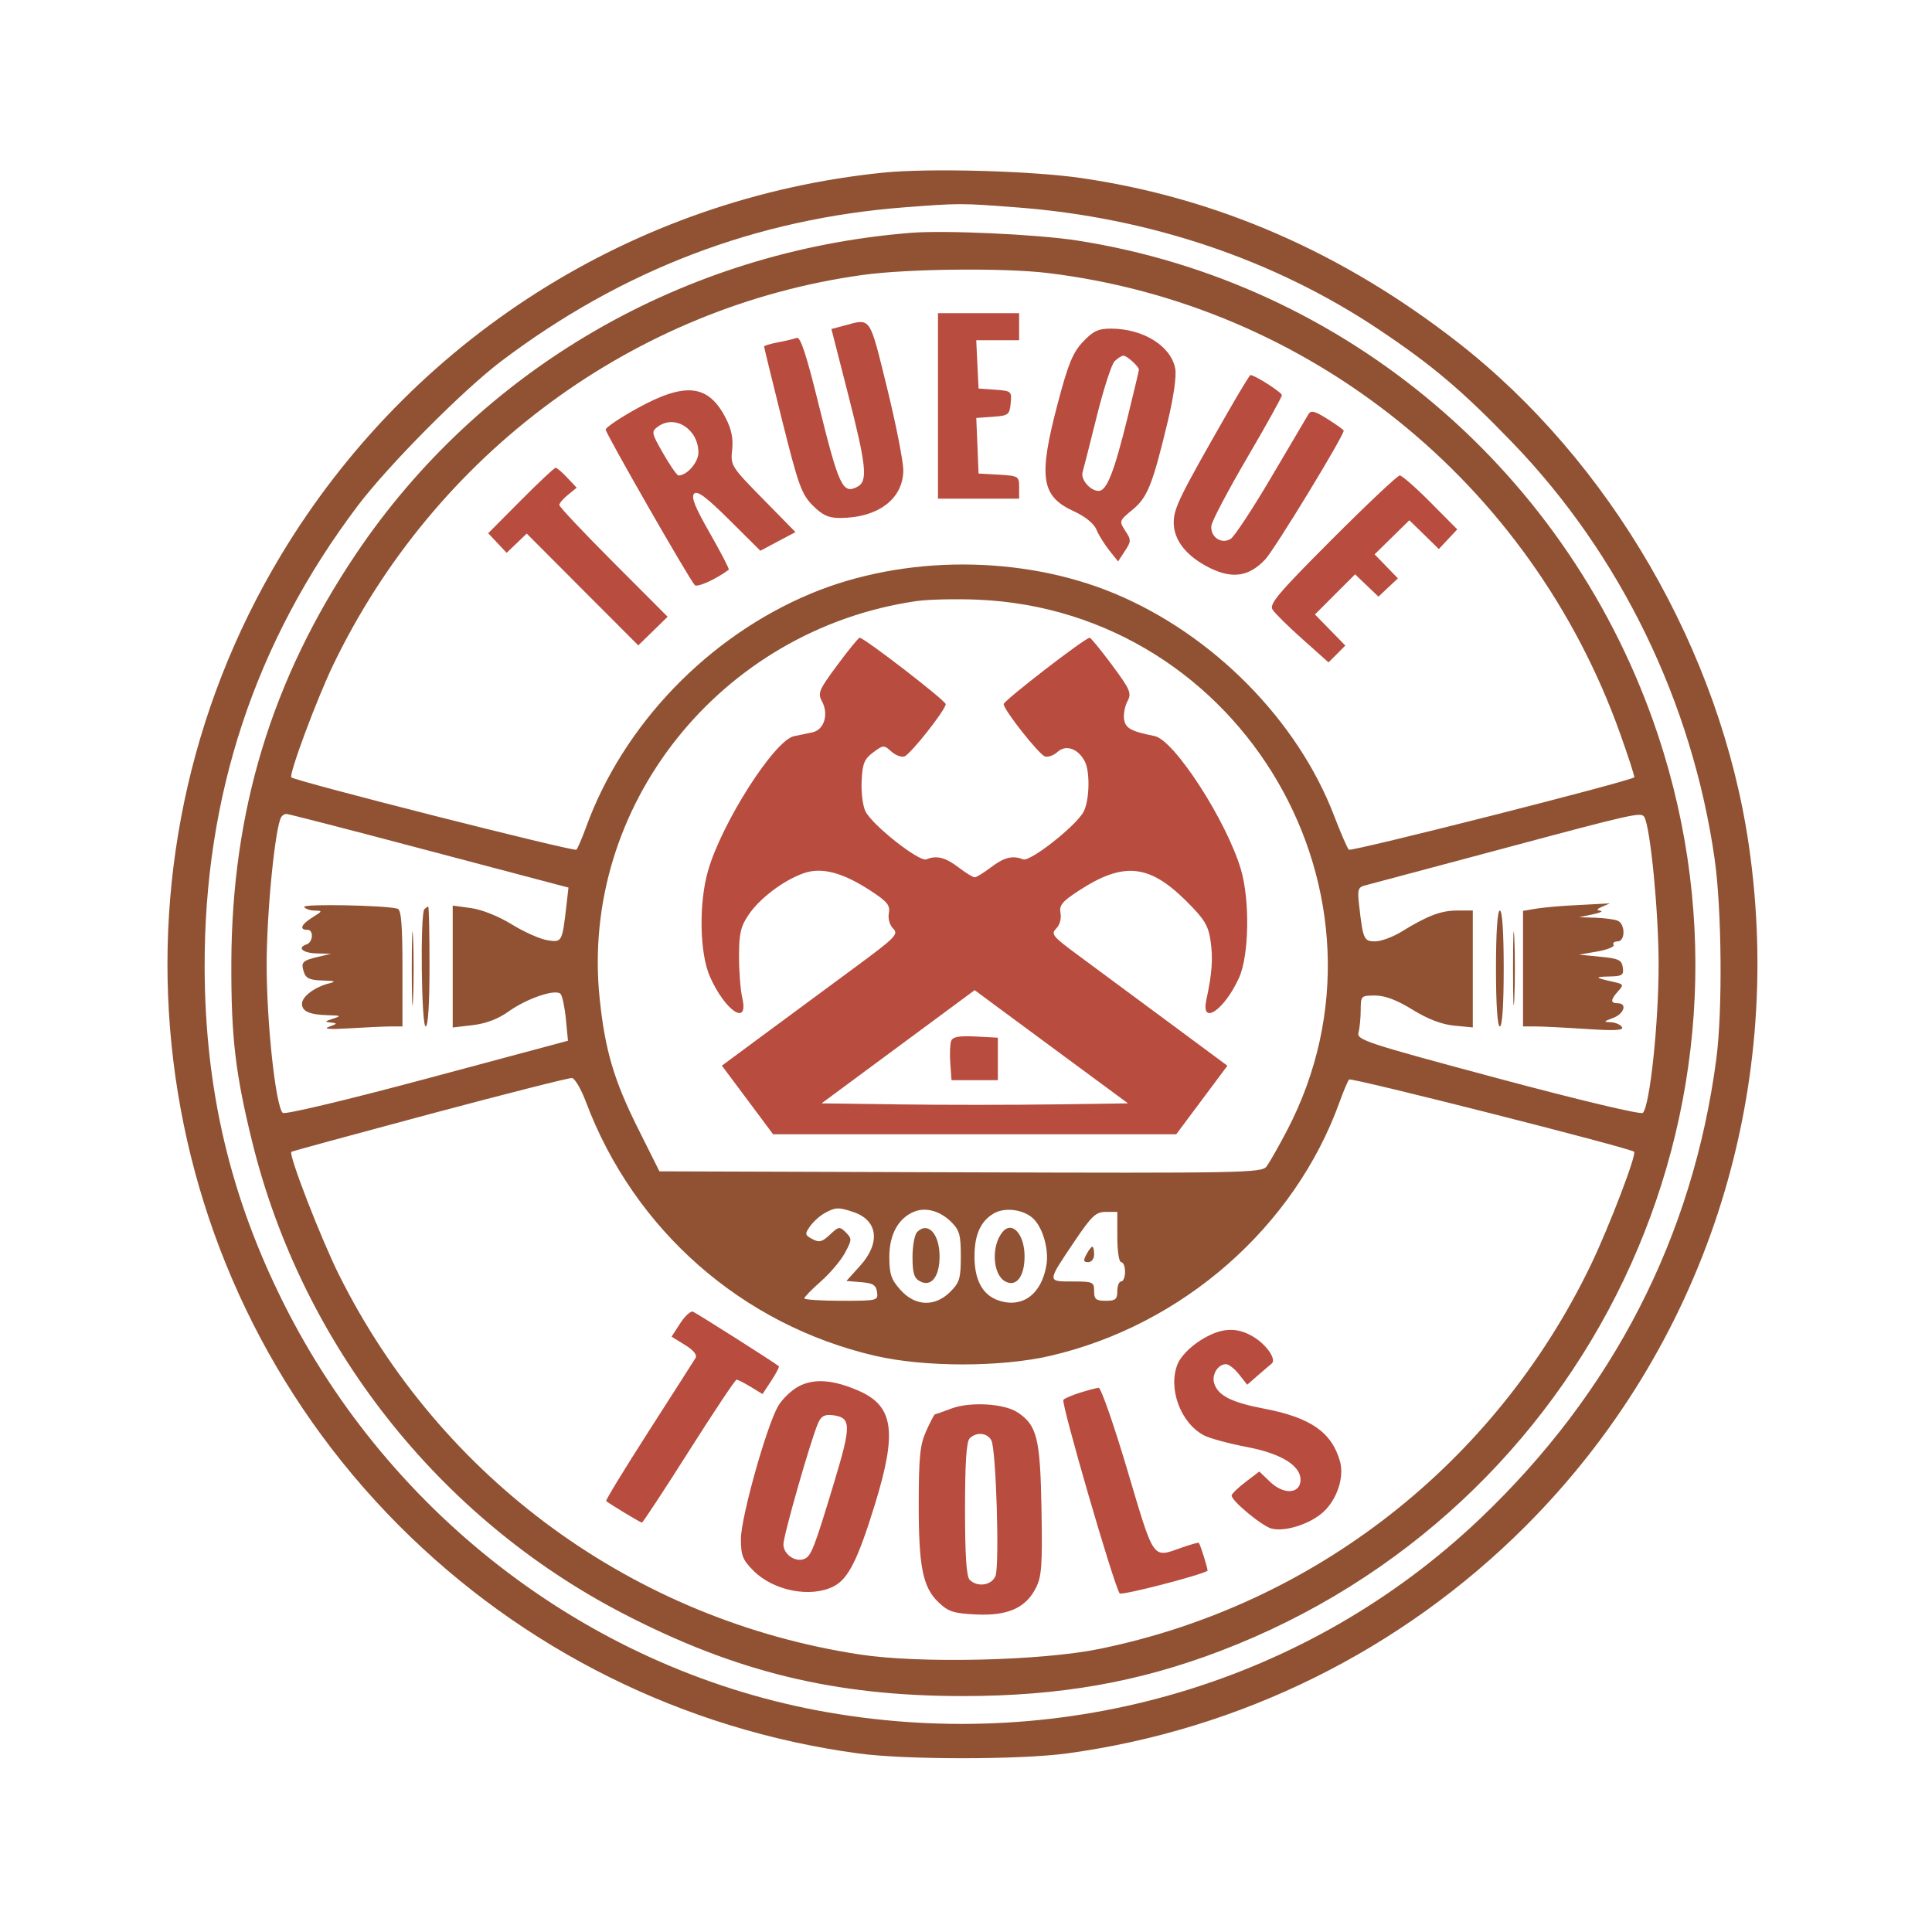 <?xml version="1.0"?>
<svg width="500" height="500" xmlns="http://www.w3.org/2000/svg" xmlns:svg="http://www.w3.org/2000/svg" version="1.1">

 <g class="layer">
  <title>Layer 1</title>
  <g id="svg_1">
   <path d="m242.75,105.05l0,24l10.5,0l10.5,0l0,-2.95c0,-2.85 -0.17,-2.95 -5.25,-3.25l-5.25,-0.3l-0.29,-7.19l-0.3,-7.19l4.3,-0.31c4.01,-0.29 4.31,-0.51 4.6,-3.5c0.3,-3.1 0.19,-3.2 -4,-3.5l-4.31,-0.31l-0.3,-6.25l-0.3,-6.25l5.55,0l5.55,0l0,-3.5l0,-3.5l-10.5,0l-10.5,0l0,24m-24.04,-20.85l-3.54,0.95l4.27,16.7c4.78,18.68 5.2,22.66 2.5,24.1c-3.86,2.06 -4.81,0.05 -10.18,-21.7c-3.1,-12.57 -4.63,-17.17 -5.57,-16.81c-0.72,0.27 -2.91,0.8 -4.87,1.16c-1.96,0.37 -3.57,0.86 -3.57,1.08c0,0.23 2.1,8.84 4.67,19.14c4.18,16.73 5.02,19.08 7.9,21.98c2.49,2.51 4.08,3.25 6.96,3.25c9.91,0 16.45,-4.89 16.49,-12.33c0.01,-2.29 -1.89,-11.93 -4.22,-21.42c-4.57,-18.58 -4.11,-17.9 -10.84,-16.1m61.56,4.26c-2.62,2.77 -3.82,5.7 -6.46,15.68c-5.14,19.42 -4.44,24.26 4.1,28.18c2.95,1.35 5.19,3.17 5.84,4.73c0.57,1.39 2.07,3.81 3.33,5.39l2.28,2.86l1.76,-2.7c1.65,-2.52 1.66,-2.85 0.1,-5.23c-1.63,-2.49 -1.59,-2.6 1.86,-5.44c3.9,-3.21 5.2,-6.47 9.14,-22.88c1.51,-6.29 2.29,-11.76 1.93,-13.65c-1.1,-5.88 -8.3,-10.35 -16.68,-10.35c-3.24,0 -4.59,0.64 -7.2,3.41m8.19,5.02c-0.79,0.79 -2.86,7.2 -4.61,14.25c-1.75,7.05 -3.41,13.56 -3.68,14.47c-0.56,1.87 2,4.85 4.17,4.85c2.07,0 3.97,-4.8 7.4,-18.69c1.65,-6.71 3.01,-12.41 3.01,-12.68c0,-0.82 -3.09,-3.63 -4,-3.63c-0.47,0 -1.5,0.65 -2.29,1.43m29.29,13.22c-12.53,21.88 -13.98,24.83 -13.99,28.52c-0.01,4.64 3.41,8.89 9.54,11.86c5.75,2.78 10,2.09 14.13,-2.29c2.44,-2.59 20.32,-31.93 20.32,-33.34c0,-0.21 -1.87,-1.55 -4.15,-2.99c-3.32,-2.1 -4.32,-2.35 -4.97,-1.27c-0.45,0.75 -4.77,8.07 -9.6,16.27c-4.83,8.2 -9.57,15.4 -10.53,16c-2.4,1.49 -5.33,-0.5 -5,-3.4c0.14,-1.21 4.31,-9.12 9.25,-17.57c4.95,-8.45 9,-15.75 9,-16.22c0,-0.73 -7.09,-5.26 -8.14,-5.2c-0.2,0.01 -2.84,4.35 -5.86,9.63m-152.75,-1.07c-4.54,2.5 -8.25,5 -8.25,5.55c0,1 21.5,38.53 23.06,40.25c0.61,0.68 5.55,-1.56 8.8,-3.99c0.19,-0.15 -2,-4.38 -4.87,-9.41c-3.9,-6.81 -4.94,-9.43 -4.1,-10.27c0.85,-0.85 3.17,0.89 9.14,6.82l8,7.95l4.54,-2.41l4.55,-2.41l-8.42,-8.58c-8.22,-8.37 -8.41,-8.68 -7.97,-12.69c0.32,-2.89 -0.16,-5.32 -1.63,-8.18c-4.48,-8.79 -10.42,-9.47 -22.85,-2.63m5.28,4.77c-1.77,1.3 -1.71,1.6 1.38,7c1.78,3.11 3.55,5.65 3.94,5.65c2.19,0 5.15,-3.4 5.15,-5.92c0,-6.05 -6.06,-9.95 -10.47,-6.73m-35.5,19.12l-8.43,8.48l2.38,2.53l2.39,2.54l2.6,-2.49l2.6,-2.49l14.43,14.47l14.44,14.46l3.8,-3.7l3.79,-3.71l-14.01,-14.04c-7.71,-7.72 -14.02,-14.42 -14.02,-14.87c0,-0.46 1.01,-1.65 2.25,-2.65l2.25,-1.83l-2.43,-2.58c-1.33,-1.43 -2.69,-2.59 -3.02,-2.59c-0.33,0 -4.39,3.81 -9.02,8.47m209.96,10.04c-13.91,13.93 -16.31,16.76 -15.4,18.2c0.59,0.94 4.09,4.4 7.78,7.68l6.7,5.98l2.18,-2.17l2.17,-2.18l-3.93,-4.03l-3.93,-4.02l5.19,-5.2l5.2,-5.19l3.02,2.89l3.02,2.89l2.52,-2.37l2.52,-2.36l-3.01,-3.11l-3.02,-3.11l4.5,-4.41l4.49,-4.41l3.82,3.72l3.81,3.73l2.39,-2.55l2.38,-2.54l-6.92,-6.97c-3.8,-3.84 -7.39,-6.98 -7.96,-6.98c-0.57,0 -8.45,7.43 -17.52,16.51m-128.03,32.55c-4.79,6.45 -5.13,7.26 -3.97,9.42c1.8,3.37 0.55,7.37 -2.51,8.01c-1.36,0.28 -3.49,0.72 -4.73,0.98c-5.07,1.07 -18.69,22.39 -22.26,34.84c-2.42,8.44 -2.19,21.32 0.49,27.39c3.95,8.92 10.09,12.99 8.38,5.55c-0.47,-2.06 -0.86,-6.94 -0.85,-10.84c0.01,-5.9 0.44,-7.71 2.5,-10.75c2.91,-4.27 8.95,-8.83 14.17,-10.7c4.68,-1.67 10.11,-0.25 17.44,4.54c4.28,2.8 5.05,3.76 4.67,5.77c-0.27,1.41 0.19,3.07 1.12,4c1.44,1.44 0.58,2.31 -9.67,9.87c-6.18,4.56 -16.51,12.18 -22.95,16.94l-11.71,8.66l6.63,8.88l6.62,8.88l52.17,0l52.16,0l6.62,-8.87l6.62,-8.87l-15.7,-11.63c-8.64,-6.4 -18.96,-14.04 -22.94,-16.97c-6.58,-4.85 -7.09,-5.47 -5.66,-6.9c0.91,-0.92 1.38,-2.58 1.11,-3.99c-0.39,-2.01 0.39,-2.97 4.66,-5.77c11.57,-7.56 18.22,-6.95 27.79,2.55c4.79,4.75 5.78,6.35 6.38,10.35c0.68,4.56 0.4,8.44 -1.09,15.35c-1.46,6.78 4.68,2.61 8.46,-5.75c2.61,-5.75 2.85,-20.06 0.48,-28.07c-3.75,-12.62 -17.25,-33.48 -22.33,-34.49c-6.1,-1.21 -7.57,-2.02 -7.9,-4.36c-0.19,-1.31 0.21,-3.41 0.89,-4.67c1.1,-2.07 0.71,-2.98 -4.01,-9.35c-2.88,-3.88 -5.48,-7.06 -5.78,-7.06c-1.18,0 -22.26,16.27 -22.26,17.18c0,1.45 9.01,12.89 10.65,13.52c0.78,0.3 2.27,-0.22 3.3,-1.16c2.16,-1.95 5.26,-0.89 7.03,2.42c1.4,2.62 1.26,10.01 -0.26,13c-1.83,3.62 -13.91,13.14 -15.72,12.39c-2.66,-1.09 -4.89,-0.53 -8.33,2.09c-1.85,1.41 -3.73,2.56 -4.17,2.56c-0.45,0 -2.33,-1.15 -4.17,-2.56c-3.44,-2.62 -5.68,-3.18 -8.33,-2.09c-1.81,0.75 -13.87,-8.74 -15.75,-12.39c-0.7,-1.35 -1.15,-4.89 -1.01,-7.86c0.22,-4.55 0.68,-5.71 2.98,-7.42c2.63,-1.96 2.8,-1.97 4.72,-0.23c1.09,0.98 2.62,1.55 3.4,1.25c1.64,-0.63 10.66,-12.07 10.66,-13.52c0,-0.91 -21.09,-17.18 -22.27,-17.18c-0.3,0 -2.9,3.18 -5.77,7.06m15.72,98.79l-19.81,14.65l20.13,0.27c11.07,0.15 28.92,0.15 39.65,0l19.53,-0.27l-16.27,-12c-8.95,-6.6 -17.88,-13.19 -19.84,-14.65l-3.57,-2.65l-19.82,14.65m13.74,-1.51c-0.3,0.79 -0.41,3.4 -0.23,5.8l0.31,4.36l6,0l6,0l0,-5.5l0,-5.5l-5.76,-0.3c-4.3,-0.22 -5.91,0.07 -6.32,1.14m-70.14,73.1l-2.22,3.44l3.47,2.14c2.25,1.39 3.21,2.59 2.72,3.4c-0.41,0.68 -5.87,9.21 -12.12,18.96c-6.25,9.74 -11.2,17.86 -11,18.03c0.9,0.78 8.87,5.59 9.25,5.59c0.24,0 5.71,-8.32 12.16,-18.5c6.45,-10.17 12,-18.5 12.34,-18.49c0.34,0 1.99,0.84 3.67,1.86l3.05,1.86l2.27,-3.46c1.25,-1.9 2.13,-3.59 1.95,-3.74c-0.96,-0.85 -21.35,-13.79 -22.25,-14.12c-0.59,-0.22 -2.07,1.15 -3.29,3.03m134.59,4.43c-2.63,1.66 -5.06,4.18 -5.82,6.02c-2.62,6.31 0.73,15.39 6.83,18.55c1.5,0.78 6.51,2.13 11.14,3.01c9.19,1.74 14.33,5.11 13.77,9.03c-0.45,3.16 -4.52,3.16 -7.82,-0.01l-2.81,-2.69l-3.58,2.73c-1.97,1.5 -3.58,3.07 -3.58,3.49c0,1.4 7.91,7.94 10.34,8.55c3.58,0.9 10.09,-1.22 13.47,-4.37c3.53,-3.3 5.38,-9.03 4.22,-13.07c-2.15,-7.51 -7.61,-11.3 -19.55,-13.58c-8.51,-1.63 -11.98,-3.38 -12.99,-6.55c-0.71,-2.25 0.96,-4.98 3.06,-4.98c0.72,0 2.24,1.2 3.39,2.66l2.09,2.66l2.74,-2.4c1.5,-1.31 3.11,-2.68 3.57,-3.05c1.34,-1.04 -1.18,-4.8 -4.66,-6.92c-4.43,-2.7 -8.53,-2.43 -13.81,0.92m-103.84,11.83c-1.9,0.99 -4.33,3.3 -5.39,5.13c-3.02,5.24 -9.64,28.86 -9.64,34.41c0,4.28 0.45,5.42 3.3,8.26c5.19,5.19 14.82,7.04 20.74,3.98c3.77,-1.95 6.23,-6.86 10.68,-21.32c5.73,-18.63 4.8,-25.27 -4.1,-29.21c-6.62,-2.92 -11.58,-3.32 -15.59,-1.25m72.8,1.66c-2.02,0.63 -3.99,1.46 -4.37,1.85c-0.7,0.7 13.21,48.52 14.57,50.11c0.51,0.59 20.53,-4.56 22.72,-5.84c0.23,-0.14 -1.78,-6.62 -2.24,-7.24c-0.11,-0.14 -2.13,0.42 -4.48,1.25c-7.61,2.69 -6.98,3.59 -13.99,-19.99c-3.51,-11.82 -6.87,-21.45 -7.46,-21.39c-0.6,0.05 -2.73,0.62 -4.75,1.25m-33.33,4.11c-2.2,0.83 -4.14,1.51 -4.3,1.52c-0.16,0 -1.17,1.92 -2.23,4.26c-1.61,3.56 -1.93,6.59 -1.95,18.56c-0.03,16.6 1.02,21.9 5.11,25.81c2.52,2.42 3.89,2.87 9.65,3.15c8.19,0.41 12.88,-1.64 15.51,-6.77c1.56,-3.04 1.75,-5.75 1.5,-20.5c-0.32,-18.36 -1.16,-21.73 -6.23,-25.05c-3.48,-2.28 -12.25,-2.78 -17.06,-0.98m-34.5,3.72c-1.9,4.31 -9,29.13 -9,31.45c0,2.53 3.02,4.67 5.33,3.79c1.85,-0.71 2.59,-2.59 7.79,-19.82c4.52,-14.96 4.47,-16.83 -0.46,-17.42c-1.98,-0.24 -2.9,0.27 -3.66,2m39.2,4.01c-0.84,0.84 -1.2,6.33 -1.2,18.3c0,11.97 0.36,17.46 1.2,18.3c2.02,2.03 5.78,1.44 6.7,-1.05c1.05,-2.85 0.15,-32.65 -1.07,-35c-1.04,-2.02 -3.89,-2.29 -5.63,-0.55" fill="#b74c3f" fill-rule="evenodd" id="path1"/>
   <path d="m228.66,44.67c-64.71,6.55 -122.29,43.1 -155.92,98.97c-48.55,80.66 -35.99,184.35 30.41,251.06c32.14,32.29 73.75,52.95 119.01,59.09c12.24,1.66 41.8,1.65 54,-0.01c44.94,-6.11 86.56,-26.73 118.6,-58.76c46.11,-46.11 67.38,-110.99 57.82,-176.38c-7.31,-50.05 -35.88,-99.35 -75.42,-130.13c-29.75,-23.17 -62.15,-37.3 -97.31,-42.43c-12.82,-1.87 -39.38,-2.6 -51.19,-1.41m5.47,8.98c-38.44,2.94 -73.16,16.19 -104.47,39.87c-9.89,7.49 -29.22,26.97 -37.07,37.36c-26.63,35.28 -39.81,75.12 -39.63,119.76c0.13,31.46 6.6,58.92 20.37,86.5c27.87,55.81 80.73,95.57 140.97,106.02c61.87,10.73 124.25,-7.8 168.73,-50.12c34.4,-32.73 55.06,-72.9 61.14,-118.9c1.66,-12.5 1.43,-38.82 -0.43,-51.88c-5.8,-40.51 -24.34,-78.69 -52.29,-107.68c-13.05,-13.53 -20.76,-20.06 -34.7,-29.37c-27.01,-18.04 -59.35,-28.94 -93.59,-31.54c-14.52,-1.11 -14.73,-1.11 -29.03,-0.02m1.53,6.61c-58.72,4.7 -111.45,35.27 -143.66,83.29c-21.67,32.3 -32,66.26 -32.13,105.59c-0.07,19.19 1.02,28.58 5.39,46.34c12.9,52.43 48.19,97.33 95.99,122.1c29.21,15.14 54.79,21.36 87.91,21.36c25.07,0 45.42,-3.57 66.7,-11.69c95.39,-36.4 145.26,-140.83 113.21,-237.07c-22.53,-67.68 -80.66,-117.13 -150.41,-127.95c-10.27,-1.59 -34.11,-2.69 -43,-1.97m-12.5,10.91c-59.11,8.24 -110.61,46.21 -136.96,100.97c-4.25,8.83 -11.52,28.38 -10.8,29.04c1.1,1.01 73.27,19.32 73.78,18.72c0.36,-0.42 1.47,-3.01 2.47,-5.76c9.63,-26.59 31.64,-49.46 58.27,-60.55c24.02,-10 54.47,-10 78.49,0c25.48,10.61 47.38,32.77 56.86,57.54c1.69,4.4 3.4,8.35 3.8,8.77c0.57,0.61 72.76,-17.7 73.88,-18.74c0.15,-0.14 -1.49,-5.21 -3.65,-11.27c-23.16,-64.93 -80.44,-111.04 -148.11,-119.23c-11.43,-1.38 -36.37,-1.12 -48.03,0.51m14,84.39c-50.7,7.37 -87.13,53.07 -81.97,102.84c1.39,13.41 3.69,21.18 9.97,33.74l5.5,11l77.89,0.25c73.28,0.24 77.96,0.15 79.22,-1.5c0.74,-0.96 3.11,-5.13 5.27,-9.25c31.7,-60.6 -11.4,-134.57 -80.06,-137.45c-5.68,-0.23 -12.79,-0.07 -15.82,0.37m-164.36,55.86c-1.6,2.59 -3.79,24.65 -3.79,38.22c0,15.11 2.31,36.49 4.15,38.37c0.49,0.51 16.51,-3.31 37.35,-8.89l36.48,-9.78l-0.54,-5.6c-0.3,-3.08 -0.92,-6.02 -1.38,-6.52c-1.25,-1.37 -8.74,1.17 -13.45,4.55c-2.67,1.92 -5.82,3.12 -9.25,3.53l-5.21,0.61l0,-15.77l0,-15.78l4.75,0.65c2.79,0.38 7.13,2.12 10.51,4.2c3.16,1.96 7.3,3.8 9.2,4.11c3.83,0.62 3.87,0.54 4.96,-8.9l0.54,-4.72l-3.73,-0.98c-2.05,-0.54 -18.28,-4.83 -36.07,-9.53c-17.78,-4.71 -32.72,-8.55 -33.19,-8.55c-0.46,0 -1.07,0.35 -1.33,0.78m315.86,8.28c-18.15,4.86 -34,9.09 -35.22,9.4c-2.02,0.51 -2.18,1.01 -1.69,5.3c1,8.74 1.23,9.24 4.18,9.22c1.51,-0.01 4.53,-1.13 6.73,-2.48c6.79,-4.18 10.28,-5.5 14.47,-5.5l4.03,0l0,15.12l0,15.13l-4.83,-0.46c-3.24,-0.32 -6.8,-1.68 -10.77,-4.13c-4.05,-2.5 -7.12,-3.66 -9.67,-3.66c-3.64,0 -3.73,0.08 -3.74,3.75c-0.01,2.06 -0.26,4.67 -0.57,5.81c-0.52,1.93 1.71,2.66 36.09,11.88c20.92,5.6 37.01,9.44 37.5,8.93c1.82,-1.86 4.08,-23.11 4.08,-38.37c0,-13.69 -2.14,-35.66 -3.72,-38.22c-0.8,-1.3 -2.64,-0.89 -36.87,8.28m-309.94,15.02c0.31,0.5 1.55,0.93 2.75,0.94c2.05,0.03 2.01,0.14 -0.56,1.73c-2.99,1.86 -3.56,3.25 -1.33,3.25c1.66,0 1.44,3.21 -0.25,3.77c-2.52,0.84 -0.97,2.23 2.58,2.33l3.75,0.1l-3.3,0.78c-4.15,0.99 -4.53,1.39 -3.72,3.94c0.52,1.64 1.55,2.1 4.84,2.19c3.27,0.1 3.64,0.26 1.68,0.75c-3.73,0.95 -7,3.4 -7,5.27c0,1.99 1.94,2.83 6.84,2.97c3.3,0.08 3.42,0.17 1.16,0.9c-2.14,0.68 -2.21,0.82 -0.5,1c1.74,0.17 1.67,0.31 -0.5,1.08c-1.66,0.59 0.15,0.72 5.41,0.4c4.34,-0.27 9.18,-0.48 10.75,-0.48l2.84,0l0,-15.04c0,-11.15 -0.32,-15.13 -1.25,-15.42c-2.91,-0.9 -24.73,-1.32 -24.19,-0.46m327.94,-0.4c-3.3,0.17 -7.46,0.56 -9.25,0.86l-3.25,0.55l0,14.95l0,14.96l3.25,0c1.79,0 7.71,0.3 13.16,0.66c7.41,0.49 9.73,0.36 9.19,-0.5c-0.39,-0.64 -1.7,-1.2 -2.9,-1.24c-1.93,-0.07 -1.87,-0.2 0.55,-1.09c2.9,-1.06 3.81,-3.83 1.25,-3.83c-1.93,0 -1.89,-0.91 0.12,-3.13c1.5,-1.66 1.42,-1.82 -1.25,-2.41c-4.84,-1.08 -5.01,-1.3 -1.05,-1.39c3.37,-0.07 3.79,-0.34 3.5,-2.32c-0.27,-1.95 -1.07,-2.33 -5.82,-2.79l-5.5,-0.54l4.74,-0.82c2.61,-0.46 4.5,-1.23 4.2,-1.72c-0.31,-0.48 0.15,-0.88 1.01,-0.88c2.08,0 2.06,-4.6 -0.03,-5.4c-0.87,-0.33 -3.45,-0.66 -5.75,-0.74l-4.17,-0.13l3.5,-0.73c1.93,-0.41 2.83,-0.83 2,-0.94c-1.07,-0.15 -0.93,-0.45 0.5,-1.06l2,-0.86l-2,0.11c-1.1,0.07 -4.7,0.26 -8,0.43m-296.83,0.98c-1.11,1.11 -0.78,30.34 0.33,30.34c0.63,0 1,-5.84 1,-15.5c0,-8.53 -0.15,-15.5 -0.33,-15.5c-0.18,0 -0.63,0.3 -1,0.66m-3.26,15.34c0,8.52 0.15,12.01 0.34,7.75c0.19,-4.27 0.19,-11.24 0,-15.5c-0.19,-4.27 -0.34,-0.78 -0.34,7.75m280.59,0c0,9.33 0.38,15 1,15c0.63,0 1,-5.67 1,-15c0,-9.34 -0.37,-15 -1,-15c-0.62,0 -1,5.66 -1,15m4.41,0c0,8.52 0.15,12.01 0.34,7.75c0.19,-4.27 0.19,-11.24 0,-15.5c-0.19,-4.27 -0.34,-0.78 -0.34,7.75m-280.41,37.7c-19.52,5.23 -35.62,9.61 -35.76,9.75c-0.77,0.71 7.65,22.44 12.31,31.79c26.33,52.89 76.36,89.37 134.81,98.3c15.48,2.37 46.86,1.64 61.94,-1.43c55.63,-11.34 102.53,-48 127.3,-99.5c4.69,-9.76 11.86,-28.53 11.15,-29.18c-1.09,-0.99 -73.26,-19.29 -73.76,-18.7c-0.36,0.42 -1.46,3.02 -2.45,5.77c-11.63,32.36 -40.6,57.8 -74.86,65.74c-12.81,2.97 -32.54,2.97 -45.35,0c-34.41,-7.97 -62.39,-32.54 -74.85,-65.72c-1.24,-3.31 -2.87,-6.09 -3.62,-6.17c-0.74,-0.08 -17.33,4.13 -36.86,9.35m102.25,25.62c-1.25,0.69 -2.94,2.23 -3.78,3.42c-1.39,1.99 -1.34,2.25 0.61,3.29c1.76,0.95 2.52,0.76 4.54,-1.14c2.28,-2.15 2.52,-2.18 4.13,-0.58c1.6,1.6 1.59,1.91 -0.24,5.3c-1.06,1.97 -3.86,5.29 -6.22,7.36c-2.36,2.08 -4.29,4.06 -4.29,4.4c0,0.34 4.31,0.63 9.57,0.63c9.36,0 9.57,-0.06 9.25,-2.25c-0.25,-1.82 -1.05,-2.32 -4.12,-2.57l-3.81,-0.31l3.56,-3.94c5.28,-5.85 4.62,-11.67 -1.57,-13.83c-3.94,-1.37 -4.81,-1.35 -7.63,0.22m23.14,-0.37c-4.08,1.69 -6.39,5.91 -6.39,11.66c0,4.48 0.47,5.88 2.88,8.57c3.81,4.27 8.93,4.46 12.9,0.49c2.4,-2.4 2.72,-3.48 2.72,-9.17c0,-5.57 -0.34,-6.8 -2.5,-8.92c-2.9,-2.86 -6.6,-3.87 -9.61,-2.63m20.72,0.4c-3.42,1.95 -5.03,5.43 -5.07,10.95c-0.05,6.32 2.08,10.25 6.3,11.64c6.15,2.03 11.1,-1.68 12.32,-9.23c0.67,-4.1 -0.99,-9.8 -3.51,-12.08c-2.52,-2.28 -7.23,-2.88 -10.04,-1.28m20.89,7.15c-7.24,10.74 -7.23,10.5 -0.6,10.5c5.31,0 5.6,0.13 5.6,2.5c0,2.11 0.47,2.5 3,2.5c2.54,0 3,-0.39 3,-2.5c0,-1.38 0.45,-2.5 1,-2.5c0.55,0 1,-1.13 1,-2.5c0,-1.38 -0.45,-2.5 -1,-2.5c-0.56,0 -1,-2.84 -1,-6.5l0,-6.5l-2.97,0c-2.57,0 -3.63,0.98 -8.03,7.5m-40.8,-2.3c-0.66,0.66 -1.2,3.56 -1.2,6.46c0,4.18 0.4,5.48 1.94,6.3c2.91,1.56 5.06,-1.18 5.06,-6.46c0,-5.82 -3.01,-9.09 -5.8,-6.3m22.05,0.05c-2.94,3.67 -2.5,11 0.77,12.75c2.83,1.52 4.98,-1.29 4.98,-6.5c0,-5.78 -3.28,-9.35 -5.75,-6.25m21.75,5.75c-0.85,1.59 -0.76,2 0.47,2c0.87,0 1.53,-0.87 1.53,-2c0,-1.1 -0.2,-2 -0.46,-2c-0.26,0 -0.95,0.9 -1.54,2" fill="#905233" fill-rule="evenodd" id="path3"/>
  </g>
 </g>
</svg>